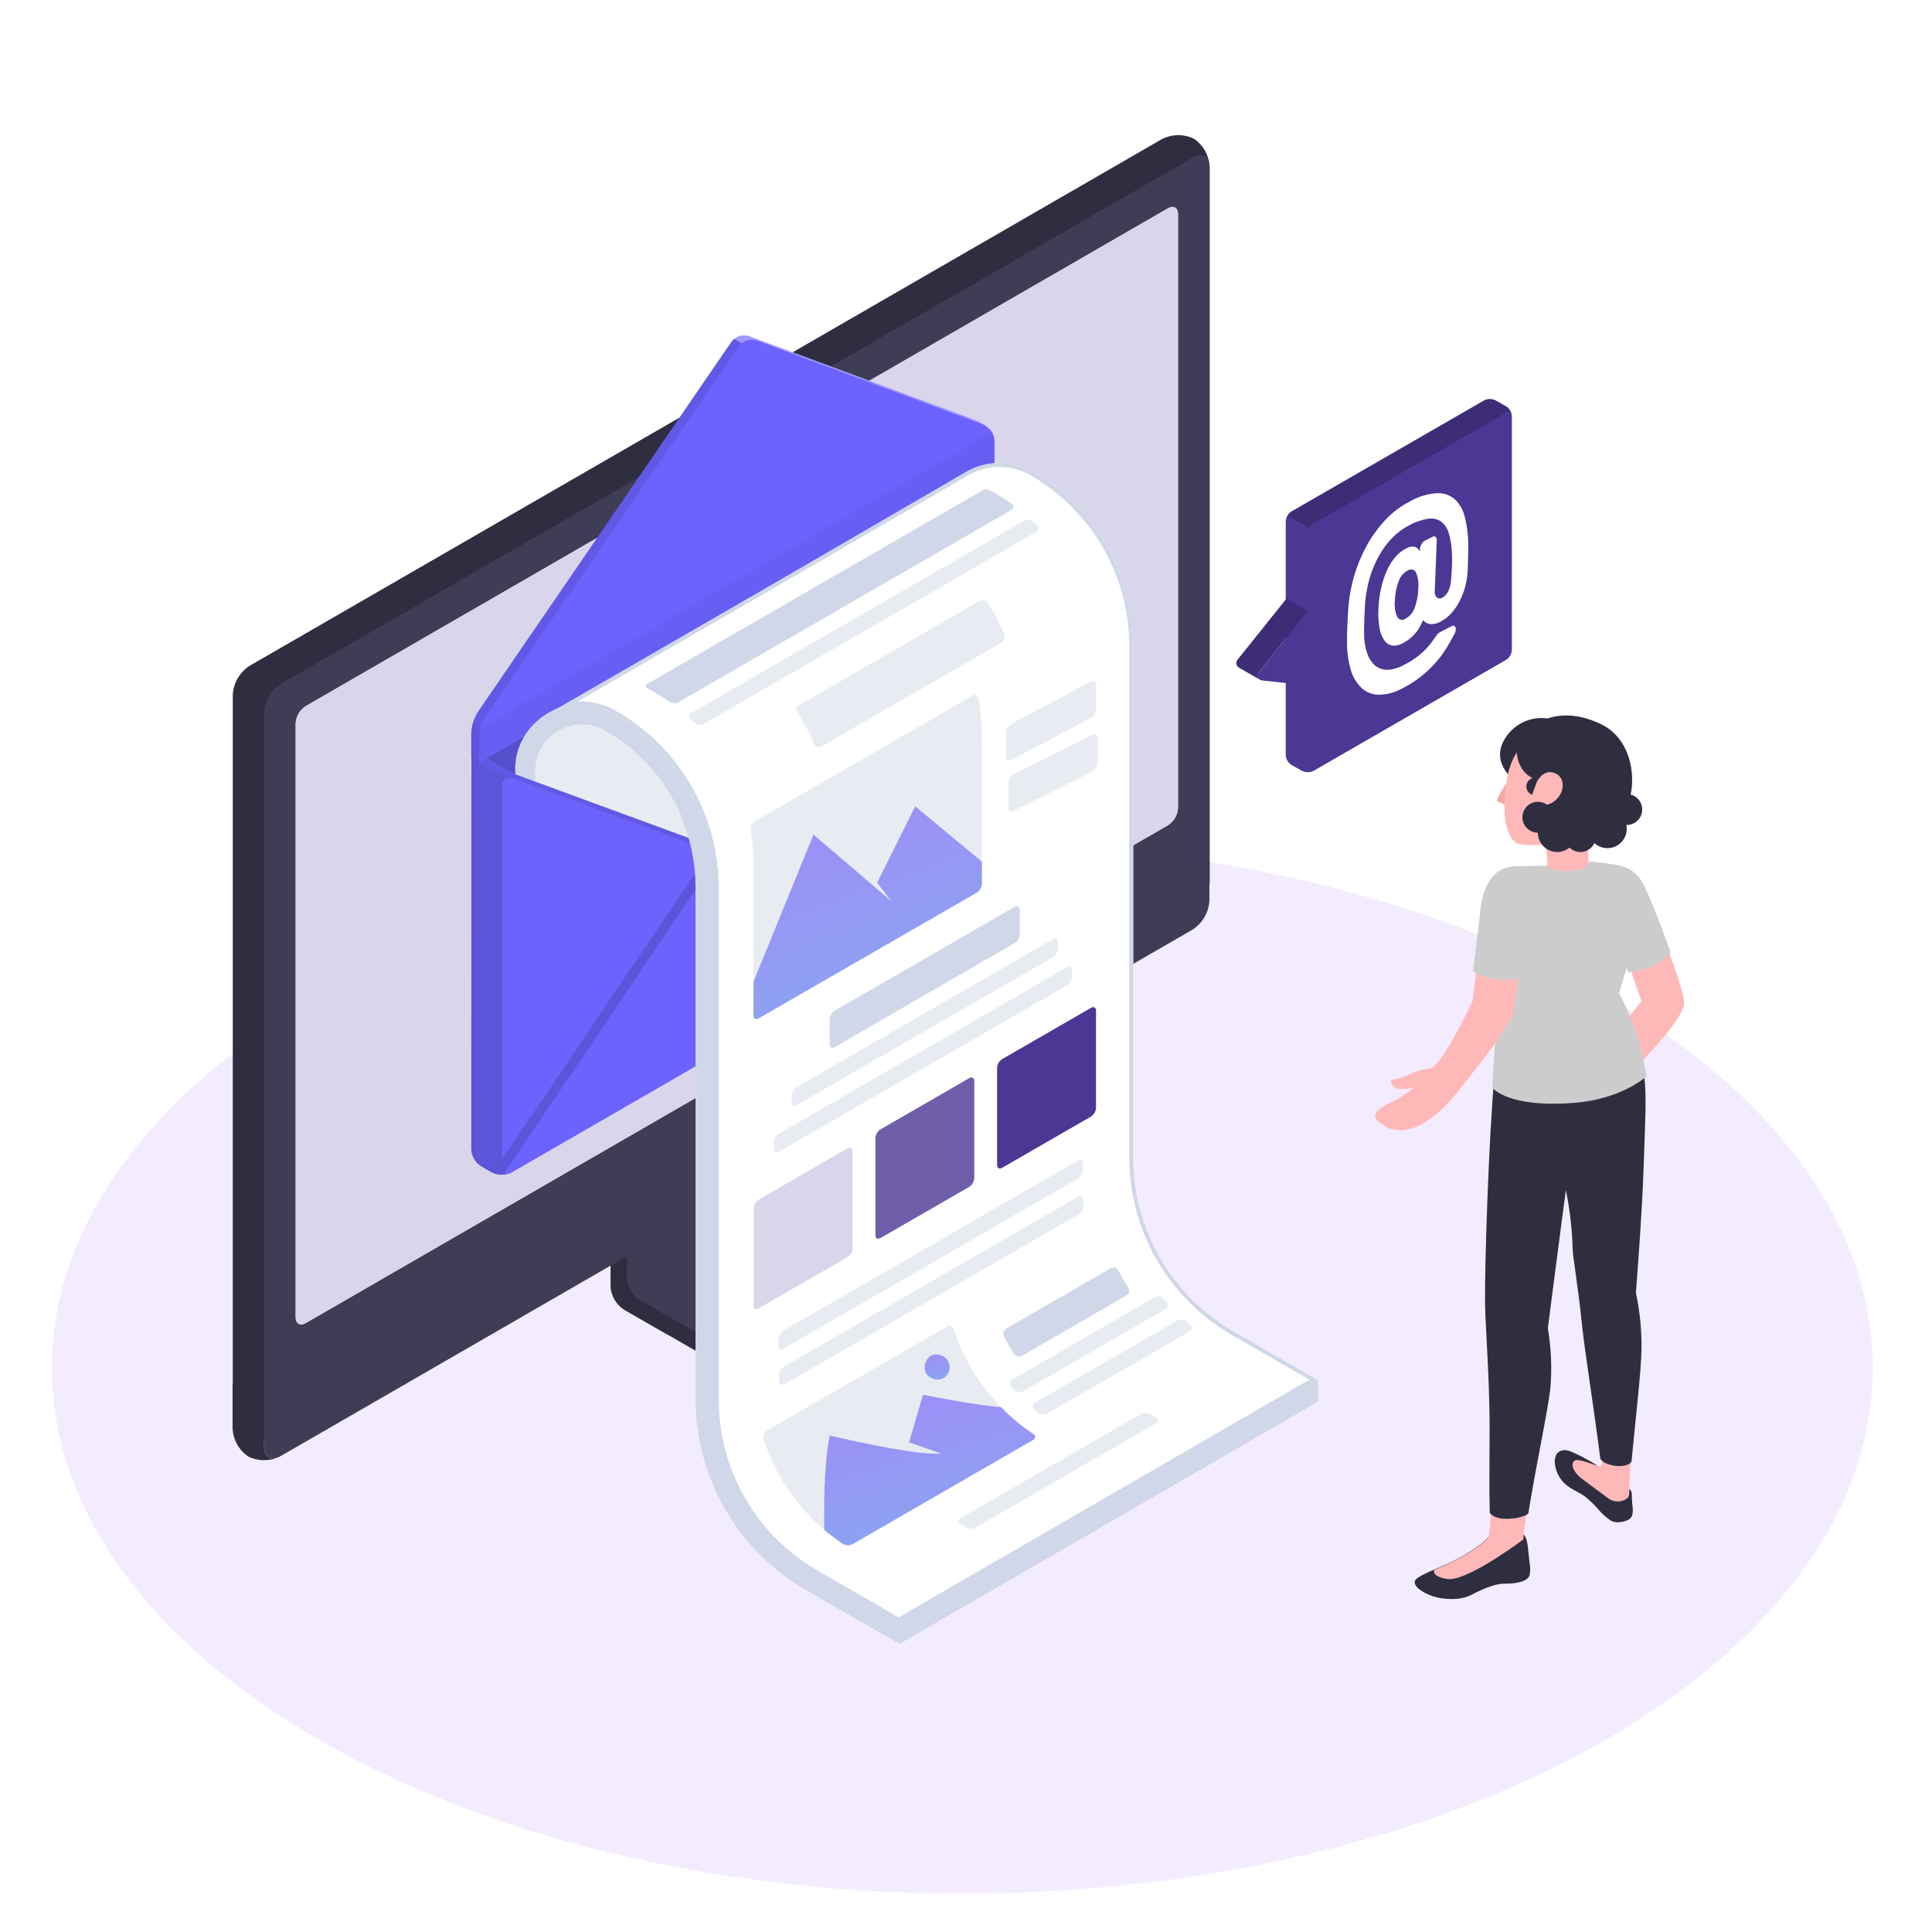 <svg width="500" height="500" viewBox="0 0 500 500" fill="none" xmlns="http://www.w3.org/2000/svg">
<g filter="url(#filter0_d_1975_29678)">
<path d="M249.05 486.05C379.174 486.05 484.66 425.147 484.66 350.02C484.66 274.893 379.174 213.99 249.05 213.99C118.926 213.99 13.44 274.893 13.44 350.02C13.44 425.147 118.926 486.05 249.05 486.05Z" fill="#F3ECFF"/>
</g>
<path d="M218.44 356.71L253.38 336.51C256.98 334.43 258.78 331.7 258.78 328.98C258.78 326.26 258.78 324.12 258.78 324.12L222.53 303.68C221.521 303.022 220.68 302.136 220.076 301.094C219.472 300.052 219.12 298.883 219.05 297.68V260.39L158.05 295.65V332.92C158.12 334.123 158.472 335.292 159.076 336.334C159.68 337.376 160.521 338.262 161.53 338.92L192.37 356.69C199.56 360.87 211.24 360.87 218.44 356.71Z" fill="#2F2E41"/>
<path d="M172.7 340.54V345.38L161.51 338.94C160.503 338.281 159.664 337.395 159.062 336.353C158.459 335.311 158.109 334.142 158.04 332.94V295.65L169.66 288.94C169.91 291.89 170.17 294.94 170.41 297.94L162.26 302.66V330.5C162.325 331.703 162.673 332.873 163.276 333.916C163.879 334.958 164.72 335.844 165.73 336.5L172.7 340.54Z" fill="#2F2E41"/>
<path d="M162.25 330.49C162.318 331.693 162.668 332.864 163.273 333.906C163.878 334.948 164.719 335.834 165.73 336.49L192.35 351.83C199.56 355.99 211.24 355.99 218.44 351.83L253.39 331.63C260.6 327.48 260.6 320.74 253.39 316.63L226.75 301.28C225.74 300.623 224.899 299.738 224.294 298.695C223.69 297.653 223.339 296.483 223.27 295.28V267.38L162.27 302.64L162.25 330.49Z" fill="#3F3D56"/>
<path d="M233.84 305.35L226.76 301.26C225.75 300.603 224.909 299.718 224.304 298.675C223.7 297.633 223.349 296.463 223.28 295.26V267.38L162.28 302.64V330.49C162.348 331.693 162.698 332.864 163.303 333.906C163.908 334.948 164.749 335.834 165.76 336.49L172.76 340.49L233.84 305.35Z" fill="#3F3D56"/>
<path d="M258.79 324.12V329C258.79 331.73 256.98 334.44 253.39 336.53L218.45 356.7C214.62 358.747 210.342 359.809 206 359.79V355C210.342 355.019 214.62 353.957 218.45 351.91L253.39 331.7C257 329.58 258.79 326.85 258.79 324.12Z" fill="#37474F"/>
<path d="M64.27 372.33C65.589 372.968 67.04 373.286 68.504 373.258C69.969 373.23 71.406 372.857 72.7 372.17L308.7 235.92C309.967 235.096 311.021 233.984 311.777 232.676C312.533 231.367 312.969 229.899 313.05 228.39V43.28C313.002 41.82 312.609 40.392 311.906 39.111C311.202 37.831 310.207 36.734 309 35.91C307.683 35.272 306.234 34.955 304.771 34.982C303.308 35.01 301.872 35.383 300.58 36.07L64.58 172.32C63.316 173.143 62.264 174.253 61.509 175.56C60.755 176.867 60.32 178.333 60.24 179.84V365C60.296 366.451 60.689 367.869 61.389 369.141C62.088 370.414 63.075 371.506 64.27 372.33Z" fill="#2F2E41"/>
<path d="M72.7 372.16L308.7 235.92C309.964 235.094 311.016 233.982 311.77 232.674C312.524 231.365 312.959 229.898 313.04 228.39V43.28C313.04 40.51 311.1 39.38 308.7 40.77L72.7 177C71.434 177.825 70.38 178.937 69.624 180.245C68.869 181.553 68.432 183.021 68.35 184.53V369.63C68.35 372.43 70.3 373.55 72.7 372.16Z" fill="#3F3D56"/>
<path d="M72.06 377.13C70.825 377.661 69.491 377.921 68.148 377.893C66.804 377.866 65.482 377.551 64.27 376.97C63.058 376.144 62.057 375.045 61.349 373.762C60.64 372.478 60.243 371.045 60.19 369.58V358L68.35 362.72V374.3C68.35 376.83 70 378 72.06 377.13Z" fill="#2F2E41"/>
<path d="M68.35 362.72V374.29C68.35 377.06 70.35 378.19 72.7 376.8L308.7 240.55C309.959 239.718 311.005 238.601 311.752 237.289C312.499 235.977 312.926 234.508 313 233V221.41L68.35 362.72Z" fill="#3F3D56"/>
<path d="M76.51 340.91V187.25C76.56 186.346 76.822 185.467 77.276 184.683C77.729 183.899 78.361 183.234 79.12 182.74L302.27 53.9C303.71 53.07 304.88 53.74 304.88 55.4V209.06C304.832 209.966 304.57 210.847 304.116 211.633C303.663 212.418 303.03 213.085 302.27 213.58L79.11 342.42C77.67 343.25 76.51 342.57 76.51 340.91Z" fill="#D9D5EA"/>
<path d="M76.51 340.91V187.25C76.56 186.346 76.822 185.467 77.276 184.683C77.729 183.899 78.361 183.234 79.12 182.74L302.27 53.9C303.71 53.07 304.88 53.74 304.88 55.4V209.06C304.832 209.966 304.57 210.847 304.116 211.633C303.663 212.418 303.03 213.085 302.27 213.58L79.11 342.42C77.67 343.25 76.51 342.57 76.51 340.91Z" fill="#D9D5EA"/>
<path d="M190.69 296.39C189.647 297.076 188.779 297.997 188.156 299.079C187.532 300.161 187.171 301.373 187.1 302.62C187.1 304.91 188.71 305.84 190.69 304.69C191.738 304.01 192.61 303.093 193.236 302.012C193.862 300.931 194.223 299.717 194.29 298.47C194.29 296.17 192.68 295.24 190.69 296.39Z" fill="#4C3794"/>
<path d="M122 196.15L255.38 119.15L260.72 122.23C261.45 122.708 262.057 123.35 262.493 124.106C262.929 124.862 263.181 125.709 263.23 126.58V225C263.181 225.87 262.929 226.716 262.493 227.469C262.057 228.223 261.45 228.864 260.72 229.34L132.31 303.42C131.533 303.807 130.678 304.008 129.81 304.008C128.942 304.008 128.087 303.807 127.31 303.42L124.48 301.78C123.75 301.304 123.143 300.663 122.707 299.909C122.271 299.156 122.018 298.31 121.97 297.44L122 196.15Z" fill="#6C63FF"/>
<path opacity="0.2" d="M122 196.15L255.38 119.15L260.72 122.23C261.45 122.708 262.057 123.35 262.493 124.106C262.929 124.862 263.181 125.709 263.23 126.58V225C263.181 225.87 262.929 226.716 262.493 227.469C262.057 228.223 261.45 228.864 260.72 229.34L132.31 303.42C131.533 303.807 130.678 304.008 129.81 304.008C128.942 304.008 128.087 303.807 127.31 303.42L124.48 301.78C123.75 301.304 123.143 300.663 122.707 299.909C122.271 299.156 122.018 298.31 121.97 297.44L122 196.15Z" fill="black"/>
<path d="M254.6 110.49L255.14 110.19L253.07 108.99C252.894 108.889 252.71 108.802 252.52 108.73L193.82 87C193.012 86.738 192.142 86.736 191.333 86.995C190.524 87.253 189.817 87.758 189.31 88.44L123.65 184.3C122.623 185.951 122.037 187.838 121.95 189.78V196.15L123.95 197.33L255.29 119.14V112.77C255.279 111.96 255.04 111.17 254.6 110.49Z" fill="#6C63FF"/>
<path opacity="0.1" d="M192 88.87C191.739 89.075 191.509 89.317 191.32 89.59L125.65 185.48C125.11 186.328 124.699 187.252 124.43 188.22L122.43 187.04C122.578 186.547 122.755 186.062 122.96 185.59C123.05 185.39 123.14 185.2 123.24 185.01V184.92C123.344 184.719 123.461 184.526 123.59 184.34L189.25 88.45C189.349 88.308 189.459 88.174 189.58 88.05L189.93 87.73L192 88.87Z" fill="black"/>
<path opacity="0.35" d="M255.12 110.18C254.943 110.072 254.755 109.982 254.56 109.91L195.85 88.15C195.205 87.935 194.515 87.889 193.847 88.015C193.178 88.141 192.553 88.435 192.03 88.87L190.03 87.69C190.557 87.259 191.184 86.968 191.853 86.842C192.522 86.716 193.212 86.76 193.86 86.97L252.56 108.72C252.752 108.792 252.936 108.882 253.11 108.99L255.12 110.18Z" fill="white"/>
<path d="M123.3 184.88C123.406 184.681 123.523 184.487 123.65 184.3C123.523 184.487 123.406 184.681 123.3 184.88Z" fill="#4C3794"/>
<path d="M189.64 88L189.99 87.68L189.64 88Z" fill="#6C63FF"/>
<path d="M122.42 187.05C122.566 186.553 122.743 186.065 122.95 185.59C122.743 186.065 122.566 186.553 122.42 187.05Z" fill="#6C63FF"/>
<path d="M123 185.55C123.09 185.35 123.18 185.16 123.28 184.97C123.15 185.16 123.06 185.35 123 185.55Z" fill="#6C63FF"/>
<path opacity="0.2" d="M123.25 185C123.247 184.97 123.247 184.94 123.25 184.91C123.247 184.94 123.247 184.97 123.25 185Z" fill="black"/>
<path opacity="0.2" d="M189.31 88.41C189.412 88.27 189.522 88.136 189.64 88.01C189.522 88.136 189.412 88.27 189.31 88.41Z" fill="black"/>
<path d="M191.35 89.59L125.68 185.48C124.658 187.146 124.079 189.047 124 191V197.37L257.38 120.37V114C257.333 113.137 257.044 112.305 256.547 111.598C256.051 110.891 255.366 110.337 254.57 110L195.85 88.16C195.045 87.89 194.175 87.883 193.366 88.14C192.558 88.397 191.851 88.905 191.35 89.59Z" fill="#6C63FF"/>
<path opacity="0.05" d="M257.37 114C257.343 113.202 257.098 112.427 256.66 111.76L124.46 188.27C124.178 189.154 124.023 190.073 124 191V197.37L257.38 120.37L257.37 114Z" fill="black"/>
<path d="M181.11 209.46C183.812 215.844 185.203 222.707 185.2 229.64V233.53L135.38 259.53V199.65C135.377 198.495 135.508 197.344 135.77 196.22C135.87 195.78 136 195.35 136.13 194.92L136.35 194.28C136.585 193.647 136.866 193.032 137.19 192.44C137.722 191.449 138.366 190.523 139.11 189.68C139.32 189.43 139.55 189.19 139.78 188.96C140.01 188.73 140.26 188.5 140.51 188.28C142.896 186.173 145.883 184.869 149.05 184.551C152.217 184.233 155.403 184.919 158.16 186.51C158.16 186.51 159.04 186.15 160.66 185.51C167.921 190.025 173.959 196.258 178.24 203.66C179.312 205.534 180.271 207.471 181.11 209.46Z" fill="#E8ECF2"/>
<path d="M341.11 362.75L232.81 425.42V419.54L341.1 356.87L341.11 362.75Z" fill="#CFD7E8"/>
<path d="M181.11 209.46C180.27 207.474 179.312 205.541 178.24 203.67C177.447 202.303 176.593 200.97 175.68 199.67C175.43 199.31 175.17 198.95 174.9 198.6C174.63 198.25 174.42 197.95 174.17 197.6C173.92 197.25 173.75 197.06 173.53 196.8L173.32 196.54L172.5 195.54C172.381 195.39 172.255 195.246 172.12 195.11C171.91 194.86 171.68 194.61 171.46 194.37C170.96 193.82 170.46 193.28 169.91 192.77C169.61 192.46 169.31 192.16 169 191.88C168.915 191.788 168.825 191.701 168.73 191.62L167.89 190.85C167.56 190.55 167.23 190.26 166.89 189.98C166.55 189.7 166.34 189.51 166.05 189.28C165.916 189.159 165.776 189.045 165.63 188.94C165.31 188.68 164.98 188.43 164.63 188.18C164.28 187.93 163.78 187.54 163.34 187.18C162.9 186.82 162.45 186.55 162 186.26L160.64 185.38L160.38 185.22L159.21 184.52C158.86 184.32 158.5 184.13 158.15 183.96C157.54 183.665 156.916 183.402 156.28 183.17C155.586 182.925 154.878 182.722 154.16 182.56L153.45 182.42C152.505 182.261 151.548 182.181 150.59 182.18H149.82C149.442 182.19 149.065 182.22 148.69 182.27L148.06 182.35L147.65 182.41C147.492 182.43 147.335 182.46 147.18 182.5H147.12L146.42 182.66C146.241 182.701 146.064 182.751 145.89 182.81L145.62 182.89C145.433 182.943 145.243 183.003 145.05 183.07C144.539 183.234 144.038 183.427 143.55 183.65C143.25 183.78 142.95 183.93 142.65 184.08C142.558 184.117 142.471 184.164 142.39 184.22C142.23 184.3 142.06 184.39 141.9 184.49L141.43 184.78C140.854 185.13 140.3 185.514 139.77 185.93C139.77 185.93 139.71 185.98 139.69 186C139.42 186.22 139.15 186.44 138.88 186.69L138.32 187.22C138.21 187.32 138.11 187.43 138.01 187.53C137.515 188.049 137.051 188.596 136.62 189.17C136.44 189.41 136.27 189.65 136.11 189.9C135.95 190.15 135.73 190.48 135.55 190.79C135.371 191.081 135.207 191.382 135.06 191.69C134.848 192.1 134.658 192.52 134.49 192.95C134.41 193.15 134.32 193.36 134.25 193.58C134.18 193.8 134.18 193.77 134.15 193.86C134.04 194.18 133.95 194.5 133.86 194.86C133.77 195.22 133.69 195.5 133.63 195.86C133.575 196.078 133.532 196.298 133.5 196.52C133.495 196.603 133.495 196.687 133.5 196.77C133.5 196.99 133.43 197.2 133.41 197.41C133.39 197.62 133.35 197.98 133.34 198.27C133.33 198.56 133.34 199.06 133.34 199.47V247.24H138.48V199.66C138.477 197.521 139.037 195.418 140.105 193.564C141.173 191.711 142.711 190.172 144.564 189.102C146.417 188.032 148.519 187.469 150.658 187.471C152.797 187.472 154.899 188.038 156.75 189.11C165.399 194.126 172.223 201.77 176.23 210.93L182.33 212.38C181.89 211.4 181.51 210.42 181.11 209.46Z" fill="#CFD7E8"/>
<path d="M259.8 226.27C259.76 226.341 259.713 226.408 259.66 226.47L204.07 208.85C201.961 207.918 199.586 207.778 197.381 208.455C195.177 209.133 193.291 210.584 192.07 212.54L132.65 300.86L130.45 302.13C130.205 302.301 129.921 302.408 129.624 302.441C129.327 302.474 129.027 302.433 128.75 302.32L189.86 211.32C191.085 209.368 192.971 207.921 195.173 207.242C197.375 206.563 199.748 206.697 201.86 207.62L259.8 226.27Z" fill="#6C63FF"/>
<path opacity="0.4" d="M186.59 221.21L186.73 221.09L132.64 300.86L130.44 302.13C130.194 302.298 129.91 302.404 129.614 302.437C129.317 302.47 129.017 302.43 128.74 302.32L184.47 219.92L186.59 221.21Z" fill="white"/>
<path opacity="0.4" d="M259.8 226.27C259.76 226.341 259.713 226.408 259.66 226.47L204.07 208.84C201.96 207.906 199.583 207.767 197.378 208.447C195.173 209.127 193.288 210.58 192.07 212.54L189.87 211.26C191.096 209.308 192.982 207.863 195.185 207.187C197.388 206.512 199.761 206.651 201.87 207.58L259.8 226.27Z" fill="white"/>
<path d="M263.13 125.94C263.01 125.22 262.63 125.02 262.13 125.36C261.883 125.544 261.667 125.767 261.49 126.02L261.21 126.41L206.36 209.8L198.17 221.21C197.643 221.875 196.944 222.383 196.15 222.681C195.355 222.979 194.494 223.055 193.66 222.9L186.59 221.22L132.59 201.35C132.227 201.276 131.853 201.276 131.49 201.35C131.349 201.378 131.212 201.422 131.08 201.48L133.08 200.3L184.82 219.3L191.63 221.74C192.464 221.897 193.326 221.822 194.121 221.524C194.916 221.226 195.614 220.716 196.14 220.05L204.33 208.65L259.45 124.87C259.618 124.642 259.829 124.448 260.07 124.3L255.3 121.55L257.3 120.4L260.6 122.3C261.243 122.708 261.798 123.24 262.232 123.865C262.667 124.49 262.972 125.195 263.13 125.94Z" fill="#6C63FF"/>
<path opacity="0.4" d="M206.36 209.79L198.17 221.2C197.643 221.865 196.944 222.373 196.15 222.671C195.355 222.969 194.494 223.045 193.66 222.89L186.59 221.21L186.73 221.09L187.07 220.55L191.7 221.65C192.534 221.807 193.396 221.732 194.191 221.434C194.986 221.136 195.684 220.627 196.21 219.96L204.32 208.68L206.36 209.79Z" fill="white"/>
<path opacity="0.1" d="M260.67 122.21L257.37 120.31L255.37 121.46L260.14 124.21C259.897 124.356 259.686 124.55 259.52 124.78L204.4 208.56L204.32 208.67L206.32 209.78L261.17 126.39L261.45 126C261.627 125.747 261.843 125.524 262.09 125.34C262.58 125 262.96 125.2 263.09 125.92C262.954 125.172 262.669 124.458 262.254 123.821C261.838 123.184 261.3 122.637 260.67 122.21Z" fill="black"/>
<path d="M133.72 202.94L122 196.15V297.44C122.048 298.31 122.301 299.156 122.737 299.91C123.173 300.663 123.78 301.304 124.51 301.78L127.34 303.41C128.116 303.799 128.972 304.001 129.84 304.001C130.708 304.001 131.564 303.799 132.34 303.41L133.75 302.59L133.72 202.94Z" fill="#6C63FF"/>
<path opacity="0.15" d="M133.72 202.94L122 196.15V297.44C122.048 298.31 122.301 299.156 122.737 299.91C123.173 300.663 123.78 301.304 124.51 301.78L127.34 303.41C128.116 303.799 128.972 304.001 129.84 304.001C130.708 304.001 131.564 303.799 132.34 303.41L133.75 302.59L133.72 202.94Z" fill="black"/>
<path d="M261.21 126.41V223.73C261.184 224.631 260.914 225.509 260.43 226.27C260.063 226.915 259.561 227.474 258.96 227.91L258.87 227.97L258.7 228.08L130.34 302.18C130.186 302.275 130.022 302.352 129.85 302.41C129.839 302.26 129.839 302.11 129.85 301.96V203.56C129.828 203.208 129.891 202.855 130.035 202.533C130.18 202.21 130.4 201.928 130.677 201.71C130.955 201.491 131.281 201.343 131.628 201.279C131.975 201.215 132.333 201.236 132.67 201.34L186.67 221.21L193.74 222.89C194.574 223.045 195.435 222.969 196.23 222.671C197.024 222.373 197.723 221.865 198.25 221.2L206.44 209.79L261.21 126.41Z" fill="#4F5665"/>
<path d="M263.18 126.57V225C263.148 225.901 262.879 226.777 262.4 227.54C262.027 228.184 261.527 228.746 260.93 229.19H260.83C260.779 229.23 260.726 229.267 260.67 229.3L132.31 303.4C132.065 303.574 131.779 303.684 131.481 303.719C131.182 303.754 130.879 303.713 130.6 303.6C130.387 303.476 130.207 303.302 130.077 303.093C129.946 302.883 129.868 302.646 129.85 302.4C129.839 302.25 129.839 302.1 129.85 301.95V203.55C129.828 203.198 129.891 202.845 130.035 202.523C130.18 202.201 130.4 201.918 130.677 201.7C130.955 201.481 131.281 201.334 131.628 201.269C131.975 201.205 132.333 201.226 132.67 201.33L186.67 221.2L193.74 222.88C194.574 223.035 195.435 222.959 196.23 222.661C197.024 222.363 197.723 221.855 198.25 221.19L206.44 209.78L261.29 126.39L261.57 126C262.42 124.73 263.18 125 263.18 126.57Z" fill="#6C63FF"/>
<path d="M260.67 229.31L260.84 229.2L260.93 229.14C261.529 228.702 262.03 228.143 262.4 227.5C262.873 226.749 263.142 225.887 263.18 225L206.37 209.8L244.37 238.7L260.67 229.31Z" fill="#4C3794"/>
<path opacity="0.2" d="M260.67 229.31L260.84 229.2L260.93 229.14C261.529 228.702 262.03 228.143 262.4 227.5C262.873 226.749 263.142 225.887 263.18 225L206.37 209.8L244.37 238.7L260.67 229.31Z" fill="black"/>
<path d="M129.8 302C129.763 302.32 129.817 302.645 129.955 302.936C130.093 303.228 130.309 303.475 130.58 303.65C130.857 303.768 131.16 303.813 131.46 303.78C131.76 303.746 132.045 303.636 132.29 303.46L176.49 277.95L186.58 221.26L129.78 300.38L129.8 302Z" fill="#6C63FF"/>
<path opacity="0.15" d="M192 212.53L130.54 303.61C130.269 303.435 130.053 303.188 129.915 302.896C129.777 302.605 129.723 302.28 129.76 301.96V300.33L189.76 211.33L192 212.53Z" fill="black"/>
<path d="M262.4 227.5C262.03 228.143 261.529 228.702 260.93 229.14L260.84 229.2L132.31 303.41C132.066 303.586 131.78 303.696 131.48 303.73C131.18 303.763 130.877 303.718 130.6 303.6L192.07 212.51C193.301 210.542 195.2 209.084 197.418 208.403C199.637 207.721 202.027 207.862 204.15 208.8L262.4 227.5Z" fill="#6C63FF"/>
<path d="M262.4 227.5C262.033 228.145 261.532 228.705 260.93 229.14L260.84 229.2L132.31 303.41C132.063 303.581 131.778 303.688 131.479 303.721C131.181 303.754 130.879 303.713 130.6 303.6L132.31 300.88L258.6 228L258.7 227.94C259.232 227.55 259.684 227.061 260.03 226.5L262.4 227.5Z" fill="#6C63FF"/>
<path opacity="0.15" d="M122.42 187L124.42 188.18C124.146 189.095 124.005 190.045 124 191V197.36L122 196.18V189.81C122.006 188.858 122.147 187.912 122.42 187Z" fill="black"/>
<path d="M133.15 200.26L131.11 201.44L129.05 200.25L123.98 197.33L125.95 196.16L133.15 200.26Z" fill="#6C63FF"/>
<path opacity="0.1" d="M133.24 200.3L126 196.16L124 197.33L129.07 200.25L131.13 201.44L131.52 201.32C131.883 201.246 132.257 201.246 132.62 201.32L136.72 202.84L183.83 220.18L184.57 219.09L133.24 200.3Z" fill="black"/>
<path d="M340.86 357.06L232.57 419.73L210.93 407.23C203.024 402.676 196.457 396.118 191.893 388.218C187.328 380.318 184.927 371.354 184.93 362.23V229.83C184.936 222.898 183.549 216.035 180.85 209.65C180.01 207.664 179.052 205.731 177.98 203.86C173.425 195.968 166.872 189.415 158.98 184.86C156.482 183.392 153.651 182.583 150.754 182.51C147.857 182.436 144.989 183.1 142.42 184.44L155.32 177L202.9 149.53L249.85 122.25L249.99 122.17C252.612 120.639 255.594 119.832 258.63 119.832C261.666 119.832 264.648 120.639 267.27 122.17C275.174 126.727 281.739 133.285 286.303 141.184C290.867 149.084 293.27 158.047 293.27 167.17V299.58C293.27 308.704 295.673 317.666 300.237 325.566C304.801 333.466 311.366 340.024 319.27 344.58L340.86 357.06Z" fill="white"/>
<path d="M258.64 119.83V120.83C261.499 120.834 264.306 121.6 266.77 123.05C274.516 127.517 280.948 133.946 285.419 141.69C289.891 149.434 292.243 158.218 292.24 167.16V299.58C292.257 308.87 294.71 317.993 299.355 326.038C303.999 334.084 310.673 340.77 318.71 345.43L338.86 357.07L232.57 418.57L211.42 406.36C203.692 401.879 197.276 395.448 192.815 387.708C188.354 379.969 186.004 371.193 186 362.26V229.83C185.996 220.534 183.542 211.404 178.887 203.358C174.231 195.312 167.537 188.636 159.48 184C156.712 182.374 153.56 181.518 150.35 181.52C150.06 181.52 149.77 181.52 149.47 181.52L155.82 177.86L203.4 150.38L250.4 123.1L250.52 123.03C252.996 121.591 255.806 120.829 258.67 120.82V119.82L258.64 119.83ZM258.67 119.82C255.631 119.829 252.648 120.636 250.02 122.16L249.88 122.24L202.9 149.53L155.32 177L142.42 184.44C144.872 183.176 147.591 182.514 150.35 182.51C153.384 182.512 156.363 183.323 158.98 184.86C166.872 189.415 173.425 195.968 177.98 203.86C179.052 205.731 180.01 207.664 180.85 209.65C183.573 216.03 184.984 222.893 185 229.83V362.26C184.997 371.384 187.398 380.348 191.963 388.248C196.527 396.148 203.094 402.706 211 407.26L232.64 419.76L340.93 357.09L319.28 344.59C311.376 340.034 304.811 333.475 300.247 325.576C295.683 317.676 293.28 308.714 293.28 299.59V167.16C293.28 158.037 290.877 149.074 286.313 141.174C281.749 133.275 275.184 126.717 267.28 122.16C264.661 120.629 261.684 119.818 258.65 119.81L258.67 119.82Z" fill="#CFD7E8"/>
<path d="M232.81 419.54L211.17 407C203.264 402.445 196.699 395.887 192.134 387.987C187.57 380.087 185.168 371.124 185.17 362V229.64C185.158 223.758 184.144 217.921 182.17 212.38L176.07 210.93L176.4 211.69C178.779 217.375 180.003 223.477 180 229.64V362.07C180.018 372.083 182.663 381.916 187.669 390.588C192.675 399.26 199.868 406.467 208.53 411.49L230.28 424L232.81 425.42V419.54Z" fill="#CFD7E8"/>
<path d="M212.51 193.23L259.16 166.32C259.515 166.104 259.783 165.771 259.918 165.379C260.053 164.986 260.047 164.559 259.9 164.17C259.27 162.64 258.55 161.17 257.78 159.67C257.11 158.42 256.4 157.2 255.64 156.01C255.417 155.673 255.073 155.433 254.679 155.34C254.285 155.247 253.871 155.308 253.52 155.51L206.86 182.44C206.7 182.514 206.557 182.619 206.439 182.749C206.321 182.88 206.231 183.033 206.174 183.199C206.117 183.366 206.094 183.542 206.107 183.718C206.12 183.893 206.169 184.064 206.25 184.22L206.91 185.22C208.018 187.003 209.02 188.849 209.91 190.75C210.18 191.34 210.45 191.94 210.7 192.55C210.762 192.723 210.862 192.88 210.991 193.011C211.12 193.142 211.276 193.243 211.448 193.308C211.62 193.373 211.804 193.399 211.988 193.386C212.171 193.372 212.349 193.319 212.51 193.23Z" fill="#E8ECF2"/>
<path d="M182 187.4L268.08 137.72C268.245 137.641 268.388 137.523 268.496 137.375C268.604 137.228 268.675 137.056 268.7 136.875C268.726 136.694 268.707 136.509 268.644 136.337C268.581 136.165 268.476 136.012 268.34 135.89L267.45 135.03C267.123 134.749 266.719 134.574 266.29 134.527C265.862 134.481 265.429 134.566 265.05 134.77L179 184.46C178.827 184.525 178.676 184.636 178.563 184.782C178.45 184.927 178.379 185.101 178.358 185.284C178.337 185.467 178.368 185.652 178.446 185.819C178.524 185.986 178.646 186.128 178.8 186.23L179.68 187.08C179.984 187.371 180.372 187.558 180.788 187.615C181.205 187.673 181.629 187.597 182 187.4Z" fill="#E8ECF2"/>
<path d="M173.12 181.57C172.57 181.19 172.02 180.81 171.45 180.44C170.6 179.89 169.73 179.36 168.84 178.86C168.44 178.627 168.03 178.417 167.61 178.23C166.92 177.91 166.92 177.36 167.61 176.94L253.73 127.22C254.182 126.913 254.682 126.683 255.21 126.54L255.39 126.61C256.247 126.96 257.079 127.367 257.88 127.83C259.22 128.62 260.53 129.47 261.79 130.36C261.941 130.442 262.065 130.566 262.149 130.716C262.232 130.866 262.272 131.037 262.262 131.208C262.253 131.38 262.195 131.545 262.096 131.685C261.996 131.826 261.859 131.935 261.7 132L175.6 181.71C175.21 181.902 174.776 181.99 174.342 181.965C173.907 181.941 173.486 181.805 173.12 181.57Z" fill="#CFD7E8"/>
<path d="M254.1 228.71V191.71C254.1 190.52 254.04 187.38 253.91 186.21C253.784 184.385 253.557 182.569 253.23 180.77C253.214 180.594 253.152 180.426 253.049 180.283C252.947 180.139 252.809 180.025 252.649 179.952C252.488 179.879 252.312 179.849 252.136 179.866C251.961 179.884 251.793 179.947 251.65 180.05L195.22 212.62C194.858 212.855 194.571 213.189 194.394 213.583C194.216 213.977 194.156 214.413 194.22 214.84C194.724 217.68 194.991 220.556 195.02 223.44C195.02 223.61 195.02 228.64 195.02 228.81V262.81C195.02 263.63 195.6 263.97 196.32 263.56L252.81 231C253.192 230.749 253.508 230.41 253.732 230.011C253.957 229.613 254.083 229.167 254.1 228.71Z" fill="#E8ECF2"/>
<path d="M236.86 208.68L227 228.44L230.58 233.13L210.53 216L195 254.06V262.82C195 263.64 195.58 263.98 196.3 263.57L252.81 231C253.187 230.752 253.5 230.42 253.724 230.029C253.948 229.638 254.077 229.2 254.1 228.75V223L236.86 208.68Z" fill="url(#paint0_linear_1975_29678)"/>
<path d="M216 261.58L262.62 234.66C263.34 234.25 263.92 234.58 263.92 235.41V241.79C263.896 242.241 263.766 242.68 263.54 243.071C263.314 243.462 262.999 243.794 262.62 244.04L216 271C215.28 271.41 214.7 271.08 214.7 270.25V263.87C214.717 263.412 214.844 262.965 215.071 262.567C215.297 262.168 215.616 261.83 216 261.58Z" fill="#CFD7E8"/>
<path d="M206.18 281.33L272.49 243.05C273.21 242.63 273.79 242.97 273.79 243.8V245.49C273.766 245.941 273.635 246.38 273.409 246.771C273.183 247.162 272.868 247.494 272.49 247.74L206.18 286C205.46 286.42 204.88 286.08 204.88 285.25V283.56C204.909 283.113 205.042 282.679 205.267 282.292C205.493 281.905 205.805 281.576 206.18 281.33Z" fill="#E8ECF2"/>
<path d="M201.6 293.36L276.18 250.3C276.9 249.89 277.48 250.22 277.48 251.05V252.74C277.456 253.191 277.326 253.63 277.1 254.021C276.874 254.412 276.559 254.744 276.18 254.99L201.6 298.05C200.88 298.46 200.3 298.13 200.3 297.3V295.61C200.325 295.159 200.456 294.721 200.682 294.33C200.908 293.939 201.222 293.607 201.6 293.36Z" fill="#E8ECF2"/>
<path d="M196.34 310.48L219.34 297.2C220.05 296.79 220.63 297.13 220.63 297.95V323.08C220.607 323.53 220.478 323.968 220.254 324.359C220.03 324.75 219.717 325.082 219.34 325.33L196.34 338.61C195.63 339.02 195.05 338.69 195.05 337.86V312.73C195.073 312.28 195.202 311.842 195.426 311.451C195.651 311.06 195.963 310.727 196.34 310.48Z" fill="#D9D5EA"/>
<path d="M227.85 292.29L250.85 279.01C251.57 278.6 252.15 278.94 252.15 279.76V304.9C252.124 305.35 251.993 305.789 251.767 306.179C251.541 306.57 251.227 306.902 250.85 307.15L227.85 320.42C227.13 320.83 226.55 320.5 226.55 319.67V294.54C226.574 294.089 226.704 293.65 226.93 293.259C227.156 292.868 227.471 292.536 227.85 292.29Z" fill="#6F5EA9"/>
<path d="M259.35 274.1L282.35 260.83C283.07 260.41 283.65 260.75 283.65 261.58V286.71C283.626 287.161 283.495 287.6 283.269 287.991C283.043 288.382 282.728 288.714 282.35 288.96L259.35 302.23C258.63 302.64 258.05 302.31 258.05 301.48V276.35C258.074 275.899 258.204 275.46 258.43 275.069C258.656 274.678 258.971 274.346 259.35 274.1Z" fill="#4C3794"/>
<path d="M278.89 305.06L202.73 349.06C202.01 349.47 201.43 349.13 201.43 348.31V346.62C201.456 346.169 201.587 345.731 201.813 345.341C202.039 344.95 202.353 344.617 202.73 344.37L278.89 300.37C279.6 299.96 280.19 300.3 280.19 301.12V302.81C280.166 303.261 280.036 303.7 279.81 304.091C279.584 304.482 279.269 304.814 278.89 305.06Z" fill="#E8ECF2"/>
<path d="M203.11 358.2L279.28 314.2C279.648 313.958 279.947 313.624 280.145 313.231C280.343 312.838 280.435 312.4 280.41 311.96C280.36 311.47 280.32 310.96 280.28 310.48C280.301 310.312 280.27 310.142 280.192 309.991C280.114 309.841 279.992 309.718 279.843 309.638C279.694 309.558 279.524 309.525 279.356 309.543C279.188 309.561 279.029 309.63 278.9 309.74L202.76 353.74C202.383 353.98 202.073 354.311 201.858 354.703C201.643 355.094 201.531 355.533 201.53 355.98C201.53 356.48 201.6 356.98 201.65 357.48C201.647 357.651 201.693 357.818 201.782 357.964C201.87 358.11 201.999 358.227 202.152 358.303C202.305 358.378 202.476 358.409 202.646 358.39C202.815 358.372 202.976 358.306 203.11 358.2Z" fill="#E8ECF2"/>
<path d="M245.08 343.31L198.44 370.24C198.084 370.467 197.808 370.802 197.654 371.195C197.499 371.589 197.474 372.021 197.58 372.43C201.194 383.514 208.428 393.061 218.12 399.54C218.505 399.764 218.94 399.888 219.386 399.901C219.832 399.913 220.273 399.813 220.67 399.61L267.35 372.66C267.506 372.598 267.64 372.49 267.734 372.351C267.828 372.212 267.878 372.048 267.878 371.88C267.878 371.712 267.828 371.548 267.734 371.409C267.64 371.27 267.506 371.162 267.35 371.1C257.667 364.619 250.438 355.076 246.82 344C246.778 343.821 246.693 343.655 246.573 343.516C246.453 343.376 246.301 343.268 246.13 343.2C245.959 343.133 245.775 343.107 245.592 343.126C245.409 343.145 245.233 343.208 245.08 343.31Z" fill="#E8ECF2"/>
<path d="M267.39 371.1C264.377 369.086 261.581 366.764 259.05 364.17C251.27 363.53 238.89 360.95 238.89 360.95L235.26 373.26L243.58 376.19C236.51 376.75 214.73 371.5 214.73 371.5C213.16 378.94 213.24 391.7 213.31 395.9C214.839 397.208 216.446 398.423 218.12 399.54C218.505 399.764 218.94 399.888 219.386 399.901C219.832 399.913 220.273 399.813 220.67 399.61L267.35 372.66C267.508 372.602 267.644 372.498 267.742 372.361C267.84 372.224 267.894 372.061 267.899 371.894C267.903 371.726 267.857 371.56 267.766 371.419C267.675 371.277 267.544 371.166 267.39 371.1Z" fill="url(#paint1_linear_1975_29678)"/>
<path d="M239.69 355.43C240.162 356.164 240.893 356.694 241.737 356.917C242.581 357.139 243.478 357.037 244.25 356.63C244.952 356.179 245.457 355.478 245.663 354.669C245.869 353.859 245.761 353.002 245.36 352.27C244.94 351.512 244.246 350.944 243.419 350.684C242.593 350.423 241.698 350.49 240.92 350.87C240.181 351.338 239.644 352.066 239.416 352.91C239.189 353.755 239.286 354.654 239.69 355.43Z" fill="url(#paint2_linear_1975_29678)"/>
<path d="M264.53 350.84L291.53 335.27C291.698 335.175 291.845 335.046 291.96 334.891C292.076 334.737 292.158 334.56 292.201 334.371C292.244 334.183 292.248 333.988 292.211 333.799C292.175 333.609 292.1 333.429 291.99 333.27C291.07 331.84 290.21 330.36 289.43 328.84C289.346 328.662 289.226 328.503 289.077 328.374C288.928 328.245 288.753 328.149 288.564 328.092C288.375 328.036 288.177 328.02 287.981 328.045C287.786 328.071 287.598 328.137 287.43 328.24L260.47 343.8C260.119 344.006 259.859 344.337 259.742 344.726C259.625 345.116 259.66 345.535 259.84 345.9C260.62 347.42 261.48 348.9 262.4 350.34C262.628 350.675 262.974 350.911 263.368 351.004C263.762 351.097 264.177 351.038 264.53 350.84Z" fill="#CFD7E8"/>
<path d="M264.78 360.07L301.6 338.82C301.763 338.737 301.904 338.616 302.011 338.468C302.118 338.32 302.188 338.148 302.216 337.967C302.243 337.786 302.227 337.601 302.169 337.428C302.11 337.254 302.011 337.097 301.88 336.97L301.12 336.1C300.84 335.793 300.467 335.587 300.058 335.515C299.649 335.443 299.228 335.508 298.86 335.7L262.05 357C261.883 357.085 261.738 357.207 261.627 357.357C261.515 357.507 261.44 357.681 261.407 357.865C261.374 358.049 261.385 358.239 261.437 358.418C261.49 358.598 261.583 358.763 261.71 358.9C261.96 359.19 262.21 359.48 262.47 359.76C262.769 360.056 263.156 360.247 263.573 360.303C263.99 360.359 264.414 360.277 264.78 360.07Z" fill="#E8ECF2"/>
<path d="M267.65 364.74C267.99 365.027 268.323 365.307 268.65 365.58C269.009 365.836 269.431 365.988 269.871 366.018C270.311 366.048 270.75 365.955 271.14 365.75L308 344.51C308.16 344.443 308.297 344.332 308.398 344.191C308.499 344.051 308.559 343.885 308.571 343.712C308.584 343.539 308.548 343.366 308.468 343.212C308.389 343.059 308.268 342.93 308.12 342.84C307.76 342.56 307.42 342.27 307.12 341.99C306.778 341.722 306.367 341.557 305.935 341.514C305.503 341.472 305.067 341.553 304.68 341.75L267.82 363C267.656 363.071 267.515 363.185 267.41 363.329C267.305 363.473 267.24 363.642 267.223 363.82C267.206 363.997 267.236 364.176 267.311 364.338C267.386 364.5 267.503 364.639 267.65 364.74Z" fill="#E8ECF2"/>
<path d="M248.48 392.94L295.16 366C295.56 365.793 296.004 365.685 296.455 365.685C296.906 365.685 297.35 365.793 297.75 366L299.22 366.84C299.94 367.26 299.94 367.93 299.22 368.34L252.54 395.29C252.138 395.497 251.692 395.605 251.24 395.605C250.788 395.605 250.342 395.497 249.94 395.29L248.48 394.45C247.76 394 247.76 393.35 248.48 392.94Z" fill="#E8ECF2"/>
<path d="M261.71 187.32L282.34 176.39C283.06 175.97 283.64 176.31 283.64 177.14V183.52C283.616 183.971 283.485 184.41 283.259 184.801C283.033 185.191 282.718 185.524 282.34 185.77L261.72 196.69C261 197.1 260.42 196.77 260.42 195.94V189.57C260.443 189.12 260.572 188.682 260.796 188.291C261.02 187.9 261.333 187.567 261.71 187.32Z" fill="#E8ECF2"/>
<path d="M262.398 200.283L282.591 190.179C283.371 189.762 284 190.098 284 190.942V197.434C283.974 197.893 283.833 198.339 283.588 198.737C283.344 199.135 283.002 199.473 282.591 199.723L262.409 209.817C261.629 210.244 261 209.898 261 209.053V202.572C261.027 202.115 261.167 201.669 261.41 201.272C261.653 200.874 261.991 200.536 262.398 200.283Z" fill="#E8ECF2"/>
<path d="M384.08 103.62L334.23 132.36C333.799 132.638 333.44 133.014 333.183 133.457C332.926 133.9 332.777 134.398 332.75 134.91V195.42C332.78 195.931 332.931 196.428 333.19 196.869C333.449 197.311 333.809 197.684 334.24 197.96L336.93 199.48C337.395 199.716 337.909 199.839 338.43 199.839C338.951 199.839 339.465 199.716 339.93 199.48L389.78 170.75C390.211 170.47 390.57 170.092 390.827 169.647C391.084 169.203 391.233 168.703 391.26 168.19V107.69C391.231 107.18 391.082 106.684 390.825 106.243C390.567 105.801 390.209 105.427 389.78 105.15L387.08 103.63C386.616 103.392 386.103 103.267 385.581 103.266C385.06 103.264 384.545 103.385 384.08 103.62Z" fill="#4C3794"/>
<path d="M338.41 198.61V138.11C338.437 137.597 338.586 137.097 338.843 136.652C339.1 136.208 339.459 135.83 339.89 135.55L389.74 106.82C390.56 106.35 391.22 106.73 391.22 107.67V168.17C391.193 168.683 391.044 169.182 390.787 169.627C390.53 170.072 390.171 170.45 389.74 170.73L339.89 199.46C339.07 199.93 338.41 199.55 338.41 198.61Z" fill="#4C3794"/>
<path opacity="0.2" d="M391.2 107.4C391.08 106.66 390.48 106.4 389.74 106.82L339.89 135.55C339.467 135.828 339.122 136.21 338.89 136.66L333.25 133.41C333.494 132.998 333.838 132.654 334.25 132.41L384.11 103.67C384.573 103.43 385.088 103.304 385.61 103.304C386.132 103.304 386.646 103.43 387.11 103.67L389.8 105.19C390.175 105.439 390.494 105.765 390.735 106.146C390.977 106.527 391.135 106.954 391.2 107.4Z" fill="black"/>
<path d="M326.12 175.92C325.19 175.37 320.85 172.92 320.62 172.78C320.447 172.673 320.299 172.529 320.188 172.359C320.077 172.188 320.005 171.995 319.977 171.793C319.95 171.592 319.967 171.386 320.028 171.192C320.089 170.998 320.192 170.82 320.33 170.67L332.88 155L338.41 158.17L325.87 173.83C325.737 173.978 325.637 174.153 325.577 174.343C325.517 174.533 325.498 174.734 325.522 174.932C325.545 175.129 325.611 175.32 325.714 175.49C325.817 175.661 325.956 175.807 326.12 175.92Z" fill="#4C3794"/>
<path opacity="0.2" d="M326.12 175.92C325.19 175.37 320.85 172.92 320.62 172.78C320.447 172.673 320.299 172.529 320.188 172.359C320.077 172.188 320.005 171.995 319.977 171.793C319.95 171.592 319.967 171.386 320.028 171.192C320.089 170.998 320.192 170.82 320.33 170.67L332.88 155L338.41 158.17L325.87 173.83C325.737 173.978 325.637 174.153 325.577 174.343C325.517 174.533 325.498 174.734 325.522 174.932C325.545 175.129 325.611 175.32 325.714 175.49C325.817 175.661 325.956 175.807 326.12 175.92Z" fill="black"/>
<path d="M338.41 158.19L325.87 173.85C325.688 174.028 325.561 174.256 325.506 174.505C325.45 174.754 325.468 175.013 325.557 175.253C325.646 175.492 325.802 175.7 326.007 175.852C326.211 176.004 326.456 176.094 326.71 176.11L338.41 177.38L342 167.5L338.41 158.19Z" fill="#4C3794"/>
<path d="M379.81 148.16C379.71 149.641 379.434 151.104 378.99 152.52C378.599 153.793 378.073 155.02 377.42 156.18C376.85 157.193 376.154 158.131 375.35 158.97C374.691 159.677 373.921 160.271 373.07 160.73C372.14 161.34 371.025 161.605 369.92 161.48C369.277 161.347 368.7 160.993 368.29 160.48C368.05 160.99 367.8 161.48 367.54 162.03C367.26 162.585 366.925 163.111 366.54 163.6C366.103 164.155 365.61 164.665 365.07 165.12C364.41 165.665 363.688 166.131 362.92 166.51C362.101 166.994 361.142 167.185 360.2 167.05C359.374 166.862 358.655 166.355 358.2 165.64C357.587 164.673 357.179 163.591 357 162.46C356.736 160.885 356.645 159.285 356.73 157.69C356.793 155.924 357.01 154.168 357.38 152.44C357.709 150.891 358.188 149.377 358.81 147.92C359.351 146.635 360.071 145.433 360.95 144.35C361.704 143.4 362.647 142.616 363.72 142.05C364.076 141.801 364.477 141.626 364.902 141.535C365.326 141.444 365.764 141.439 366.19 141.52C366.744 141.762 367.199 142.185 367.48 142.72V142.18C367.499 141.72 367.625 141.271 367.85 140.87C368.021 140.502 368.3 140.195 368.65 139.99L370.79 138.89C370.907 138.814 371.048 138.782 371.186 138.798C371.325 138.815 371.454 138.879 371.55 138.98C371.667 139.116 371.753 139.276 371.802 139.449C371.85 139.622 371.86 139.803 371.83 139.98L371.32 152.77C371.257 153.108 371.274 153.455 371.37 153.785C371.465 154.115 371.636 154.418 371.87 154.67C372.081 154.812 372.33 154.888 372.585 154.888C372.84 154.888 373.089 154.812 373.3 154.67C373.926 154.312 374.43 153.776 374.75 153.13C375.227 152.17 375.496 151.121 375.54 150.05C375.64 148.95 375.71 147.8 375.76 146.62C375.81 145.44 375.81 144.35 375.76 143.35C375.73 141.556 375.461 139.773 374.96 138.05C374.642 136.838 373.94 135.761 372.96 134.98C371.974 134.326 370.779 134.066 369.61 134.25C367.897 134.516 366.244 135.084 364.73 135.93C363.13 136.749 361.671 137.819 360.41 139.1C359.105 140.427 357.976 141.916 357.05 143.53C356.079 145.225 355.291 147.018 354.7 148.88C354.088 150.799 353.66 152.771 353.42 154.77C353.35 155.32 353.28 156.03 353.24 156.89C353.2 157.75 353.15 158.67 353.11 159.61C353.07 160.55 353.04 161.46 353.02 162.33C353 163.2 353.02 163.91 353.02 164.44C353.062 166.054 353.348 167.652 353.87 169.18C354.258 170.357 354.948 171.412 355.87 172.24C356.752 172.962 357.86 173.352 359 173.34C360.489 173.282 361.942 172.871 363.24 172.14C364.255 171.631 365.234 171.053 366.17 170.41C366.942 169.878 367.671 169.287 368.35 168.64C368.933 168.101 369.474 167.52 369.97 166.9C370.42 166.34 370.84 165.78 371.21 165.24C371.58 164.7 371.77 164.41 371.95 164.18C372.153 163.94 372.401 163.743 372.68 163.6L375.68 162.05C375.795 161.966 375.933 161.921 376.075 161.921C376.217 161.921 376.355 161.966 376.47 162.05C376.596 162.195 376.685 162.367 376.73 162.553C376.775 162.74 376.775 162.934 376.73 163.12C376.693 163.473 376.58 163.814 376.4 164.12C375.79 165.25 375.11 166.45 374.35 167.7C373.551 169 372.645 170.231 371.64 171.38C370.514 172.658 369.283 173.838 367.96 174.91C366.412 176.154 364.736 177.23 362.96 178.12C361.066 179.214 358.918 179.794 356.73 179.8C355.086 179.761 353.514 179.121 352.31 178C351.032 176.738 350.102 175.167 349.61 173.44C348.967 171.312 348.63 169.103 348.61 166.88C348.61 166.33 348.61 165.59 348.61 164.66C348.61 163.73 348.67 162.75 348.71 161.72C348.75 160.69 348.8 159.72 348.85 158.8C348.9 157.88 348.95 157.14 349 156.61C349.248 153.958 349.764 151.338 350.54 148.79C351.323 146.149 352.389 143.601 353.72 141.19C355.037 138.8 356.646 136.583 358.51 134.59C360.341 132.625 362.5 130.994 364.89 129.77C367.045 128.525 369.457 127.793 371.94 127.63C373.637 127.561 375.295 128.148 376.57 129.27C377.848 130.536 378.734 132.143 379.12 133.9C379.676 136.142 379.968 138.441 379.99 140.75C379.99 141.75 379.99 142.96 379.93 144.34C379.87 145.72 379.91 147.05 379.81 148.16ZM361 155.47C360.831 156.884 361.035 158.318 361.59 159.63C361.686 159.818 361.822 159.984 361.989 160.113C362.156 160.243 362.349 160.335 362.555 160.382C362.761 160.429 362.975 160.429 363.182 160.384C363.388 160.339 363.582 160.249 363.75 160.12C364.84 159.513 365.675 158.533 366.1 157.36C366.7 155.76 367.018 154.068 367.04 152.36C367.202 150.93 367.003 149.483 366.46 148.15C366 147.31 365.26 147.15 364.25 147.67C363.174 148.287 362.36 149.276 361.96 150.45C361.348 152.054 361.023 153.753 361 155.47Z" fill="white"/>
<path d="M413.09 223.64C420.34 223.64 423.55 224.95 426.16 231.9C428.77 238.85 435.7 254.76 435.83 259.49C435.97 264.4 420.17 279.28 420.74 279.03C420.91 278.95 415.92 270.03 415.92 270.03L424.81 259.13L419.71 244.34L413.09 223.64Z" fill="#FFB8B8"/>
<path d="M415.65 223.47C418.79 223.74 421.86 224.27 424.19 227.05C426.52 229.83 432.35 246.48 432.35 246.48C432.35 246.48 429.62 250.93 421.35 251.59L416.91 240L415.65 223.47Z" fill="#CCCCCC"/>
<path d="M421.83 385.52C422.27 385.94 422.36 386.35 422.34 387.9C422.32 389.45 422.98 391.18 422.19 392.62C421.59 393.7 418.56 394.44 417.02 393.62C415.682 392.743 414.485 391.667 413.47 390.43C412.524 389.341 411.483 388.337 410.36 387.43C409.05 386.43 407.54 385.81 406.17 384.92C405.105 384.23 404.211 383.307 403.554 382.221C402.898 381.135 402.496 379.914 402.38 378.65C402.298 377.822 402.469 376.989 402.87 376.26C403.197 375.872 403.626 375.583 404.108 375.425C404.59 375.268 405.107 375.249 405.6 375.37C407.07 375.6 412.07 378.37 413.23 379.2C414.68 380.21 421.37 385.08 421.83 385.52Z" fill="#2F2E41"/>
<path d="M414.57 377.51C414.589 378.045 414.558 378.58 414.48 379.11C414.43 380.22 409.75 377.62 407.83 377.87H407.78C406 378.73 407.48 381.22 409.14 382.5C410.8 383.78 415.33 387.11 416.09 387.67C418.53 389.58 421.46 388.03 421.59 387.03C421.8 384.41 421.66 381.65 422.09 377.48L414.57 377.51Z" fill="#FFB8B8"/>
<path d="M394.18 397.19C395.05 397.19 395.44 400.03 395.6 402.19C395.72 403.89 396.36 406.65 395.76 407.9C395.16 409.15 392.88 409.9 389.35 409.85C387.07 409.8 383.49 411.31 381.03 412.64C378.57 413.97 375.76 413.98 373.1 413.64C369.97 413.23 366.74 411.37 366.25 410.06C365.76 408.75 366.42 408.14 373.86 405.06C373.93 405.06 381.7 401.64 385.33 397.73L394.18 397.19Z" fill="#2F2E41"/>
<path d="M395.07 391.49H385.86C385.75 393.65 385.58 395.77 385.33 397.82C381.7 401.73 373.93 405.12 373.86 405.15C372.86 405.57 371.94 405.94 371.16 406.28C370.95 406.98 371.22 408.1 374.51 408.64C378.92 409.38 390.83 400.9 393.63 398.85C393.841 398.711 394.045 398.561 394.24 398.4C394.37 396.36 394.67 394 395.07 391.49Z" fill="#FFB8B8"/>
<path d="M422.24 378.2C423.24 367.52 424.81 354.25 424.81 349.12C424.887 344.241 424.404 339.369 423.37 334.6C423.37 334.6 425.01 313.82 425.37 302.08C426.13 279.9 426.59 278.89 422.37 267.23C422.37 267.23 388 263.97 386.73 278.59C385.16 296.8 384.28 327.29 384.32 335.96C384.32 342.42 385.09 349.42 385.45 364.06C385.63 371.7 385.32 381.76 385.54 391.45C387.18 394.15 394.43 392.95 395.54 391.65C397.29 380.45 400.54 365.36 401.22 359.43C401.674 354.197 401.459 348.928 400.58 343.75C400.58 343.75 404.58 312.75 405.25 308.01C406.272 313 406.857 318.069 407 323.16C407 325.22 408.31 331.9 409.49 343.52C410.03 348.84 412.49 364.36 414.16 377.52C415.36 379.56 421.11 380.22 422.24 378.2Z" fill="#2F2E41"/>
<path d="M400.02 217.85L401.06 231.5L411.5 230.73L410.76 215.59L400.02 217.85Z" fill="#FFB8B8"/>
<path d="M400.43 185.92C398.661 185.685 396.862 185.88 395.184 186.488C393.506 187.095 391.999 188.097 390.79 189.41C384.65 196.32 391.38 201.41 391.38 201.41L400.43 185.92Z" fill="#2F2E41"/>
<path d="M389.76 202.85C389.76 202.85 387.09 206.85 387.44 207.29C388.052 207.694 388.728 207.991 389.44 208.17L389.76 202.85Z" fill="#F8A6A6"/>
<path d="M397.91 190.16C395.32 191.48 390.86 193.93 389.68 203.44C388.48 213.2 390.68 216.59 391.97 217.88C392.87 218.74 397.5 219.07 399.92 218.32C402.92 217.39 409.51 214.17 412.6 209.14C416.23 203.23 416.99 195.33 412.83 192.22C407 187.85 400.1 189 397.91 190.16Z" fill="#FFB8B8"/>
<path d="M396.62 201.38C391.21 198.63 392.62 191.45 392.62 191.45C392.62 191.45 400.34 180.45 414.62 187.55C419.55 190.02 422.51 195.63 422.39 202.2C422.39 204.231 421.99 206.242 421.212 208.119C420.435 209.995 419.295 211.7 417.858 213.135C416.422 214.571 414.716 215.71 412.839 216.486C410.962 217.262 408.951 217.661 406.92 217.66C404.533 217.66 402.244 216.712 400.556 215.024C398.868 213.336 397.92 211.047 397.92 208.66V208.06L398.38 208.21C399.119 208.385 399.89 208.374 400.623 208.177C401.356 207.979 402.029 207.602 402.58 207.08C404.95 205.08 405.24 201.08 402.24 200.02C399.24 198.96 397.67 202.49 397.67 202.49L396.51 205.68C396.229 205.578 395.972 205.422 395.752 205.221C395.531 205.02 395.353 204.777 395.227 204.507C395.1 204.237 395.029 203.944 395.015 203.646C395.002 203.348 395.048 203.05 395.15 202.77C395.269 202.439 395.464 202.141 395.719 201.9C395.974 201.658 396.283 201.48 396.62 201.38Z" fill="#2F2E41"/>
<path d="M398 215.5C400.209 215.5 402 213.709 402 211.5C402 209.291 400.209 207.5 398 207.5C395.791 207.5 394 209.291 394 211.5C394 213.709 395.791 215.5 398 215.5Z" fill="#2F2E41"/>
<path d="M421 213.5C423.209 213.5 425 211.709 425 209.5C425 207.291 423.209 205.5 421 205.5C418.791 205.5 417 207.291 417 209.5C417 211.709 418.791 213.5 421 213.5Z" fill="#2F2E41"/>
<path d="M409 220.5C411.209 220.5 413 218.709 413 216.5C413 214.291 411.209 212.5 409 212.5C406.791 212.5 405 214.291 405 216.5C405 218.709 406.791 220.5 409 220.5Z" fill="#2F2E41"/>
<path d="M403 220.5C405.761 220.5 408 218.261 408 215.5C408 212.739 405.761 210.5 403 210.5C400.239 210.5 398 212.739 398 215.5C398 218.261 400.239 220.5 403 220.5Z" fill="#2F2E41"/>
<path d="M416 219.5C418.761 219.5 421 217.261 421 214.5C421 211.739 418.761 209.5 416 209.5C413.239 209.5 411 211.739 411 214.5C411 217.261 413.239 219.5 416 219.5Z" fill="#2F2E41"/>
<path d="M419 257C424.12 240.49 423.43 238.71 422.43 231.65C421.8 227.16 419.8 224.39 415.25 223.34L411.17 222.9C411.49 225.9 401.74 226.25 400.55 224.04L392.95 224.17C390.8 224.93 385.85 235.58 385.05 242.69C384.4 248.46 388.92 253.47 388.92 253.47C389.09 255.76 387.46 260.37 387.46 260.37C387.46 260.37 386.65 274.32 386.19 281.47C386.19 281.47 390.19 286.89 407.78 285.38C419.78 284.38 426.09 278.58 426.09 278.58C424.982 271.033 422.583 263.733 419 257Z" fill="#CCCCCC"/>
<path d="M391.26 263C392.33 261 394.26 240 394.98 232.82L383.65 238.6L381.13 259C380.51 260.35 375.35 271.28 371.71 275.4C371.058 276.121 370.166 276.579 369.2 276.69C366.6 277 365.2 277.91 362.94 278.78C361.18 279.46 360.03 279.29 360 279.78C360.035 280.311 360.266 280.81 360.649 281.18C361.031 281.55 361.538 281.764 362.07 281.78C363.264 281.857 364.462 281.79 365.64 281.58C364.083 282.985 362.327 284.155 360.43 285.05C356 287.17 353.5 289.05 359.15 291.8C362.69 293.5 368.08 292.41 374.43 285.8C376.26 283.91 378.69 280.8 380.74 278.14C385.61 271.94 388.31 268.53 391.26 263Z" fill="#FFB8B8"/>
<path d="M383 236.75C383.45 230.42 385.76 223.94 392.9 224.18C395.41 226.93 395.72 231.05 395.15 237.46C394.67 242.89 393.71 252.84 393.71 252.84C391.37 254.3 383.77 253.42 381.22 251.41L383 236.75Z" fill="#CCCCCC"/>
<defs>
<filter id="filter0_d_1975_29678" x="5.44" y="209.99" width="487.22" height="288.06" filterUnits="userSpaceOnUse" color-interpolation-filters="sRGB">
<feFlood flood-opacity="0" result="BackgroundImageFix"/>
<feColorMatrix in="SourceAlpha" type="matrix" values="0 0 0 0 0 0 0 0 0 0 0 0 0 0 0 0 0 0 127 0" result="hardAlpha"/>
<feOffset dy="4"/>
<feGaussianBlur stdDeviation="4"/>
<feComposite in2="hardAlpha" operator="out"/>
<feColorMatrix type="matrix" values="0 0 0 0 0.247 0 0 0 0 0.239 0 0 0 0 0.337 0 0 0 0.2 0"/>
<feBlend mode="normal" in2="BackgroundImageFix" result="effect1_dropShadow_1975_29678"/>
<feBlend mode="normal" in="SourceGraphic" in2="effect1_dropShadow_1975_29678" result="shape"/>
</filter>
<linearGradient id="paint0_linear_1975_29678" x1="215" y1="209" x2="232.175" y2="255.922" gradientUnits="userSpaceOnUse">
<stop stop-color="#9D8EF7"/>
<stop offset="1" stop-color="#8CA3F1"/>
</linearGradient>
<linearGradient id="paint1_linear_1975_29678" x1="231.764" y1="361.176" x2="241.541" y2="396.076" gradientUnits="userSpaceOnUse">
<stop stop-color="#9D8EF7"/>
<stop offset="1" stop-color="#8CA3F1"/>
</linearGradient>
<linearGradient id="paint2_linear_1975_29678" x1="241.485" y1="350.565" x2="243.633" y2="356.002" gradientUnits="userSpaceOnUse">
<stop stop-color="#9D8EF7"/>
<stop offset="1" stop-color="#8CA3F1"/>
</linearGradient>
</defs>
</svg>
